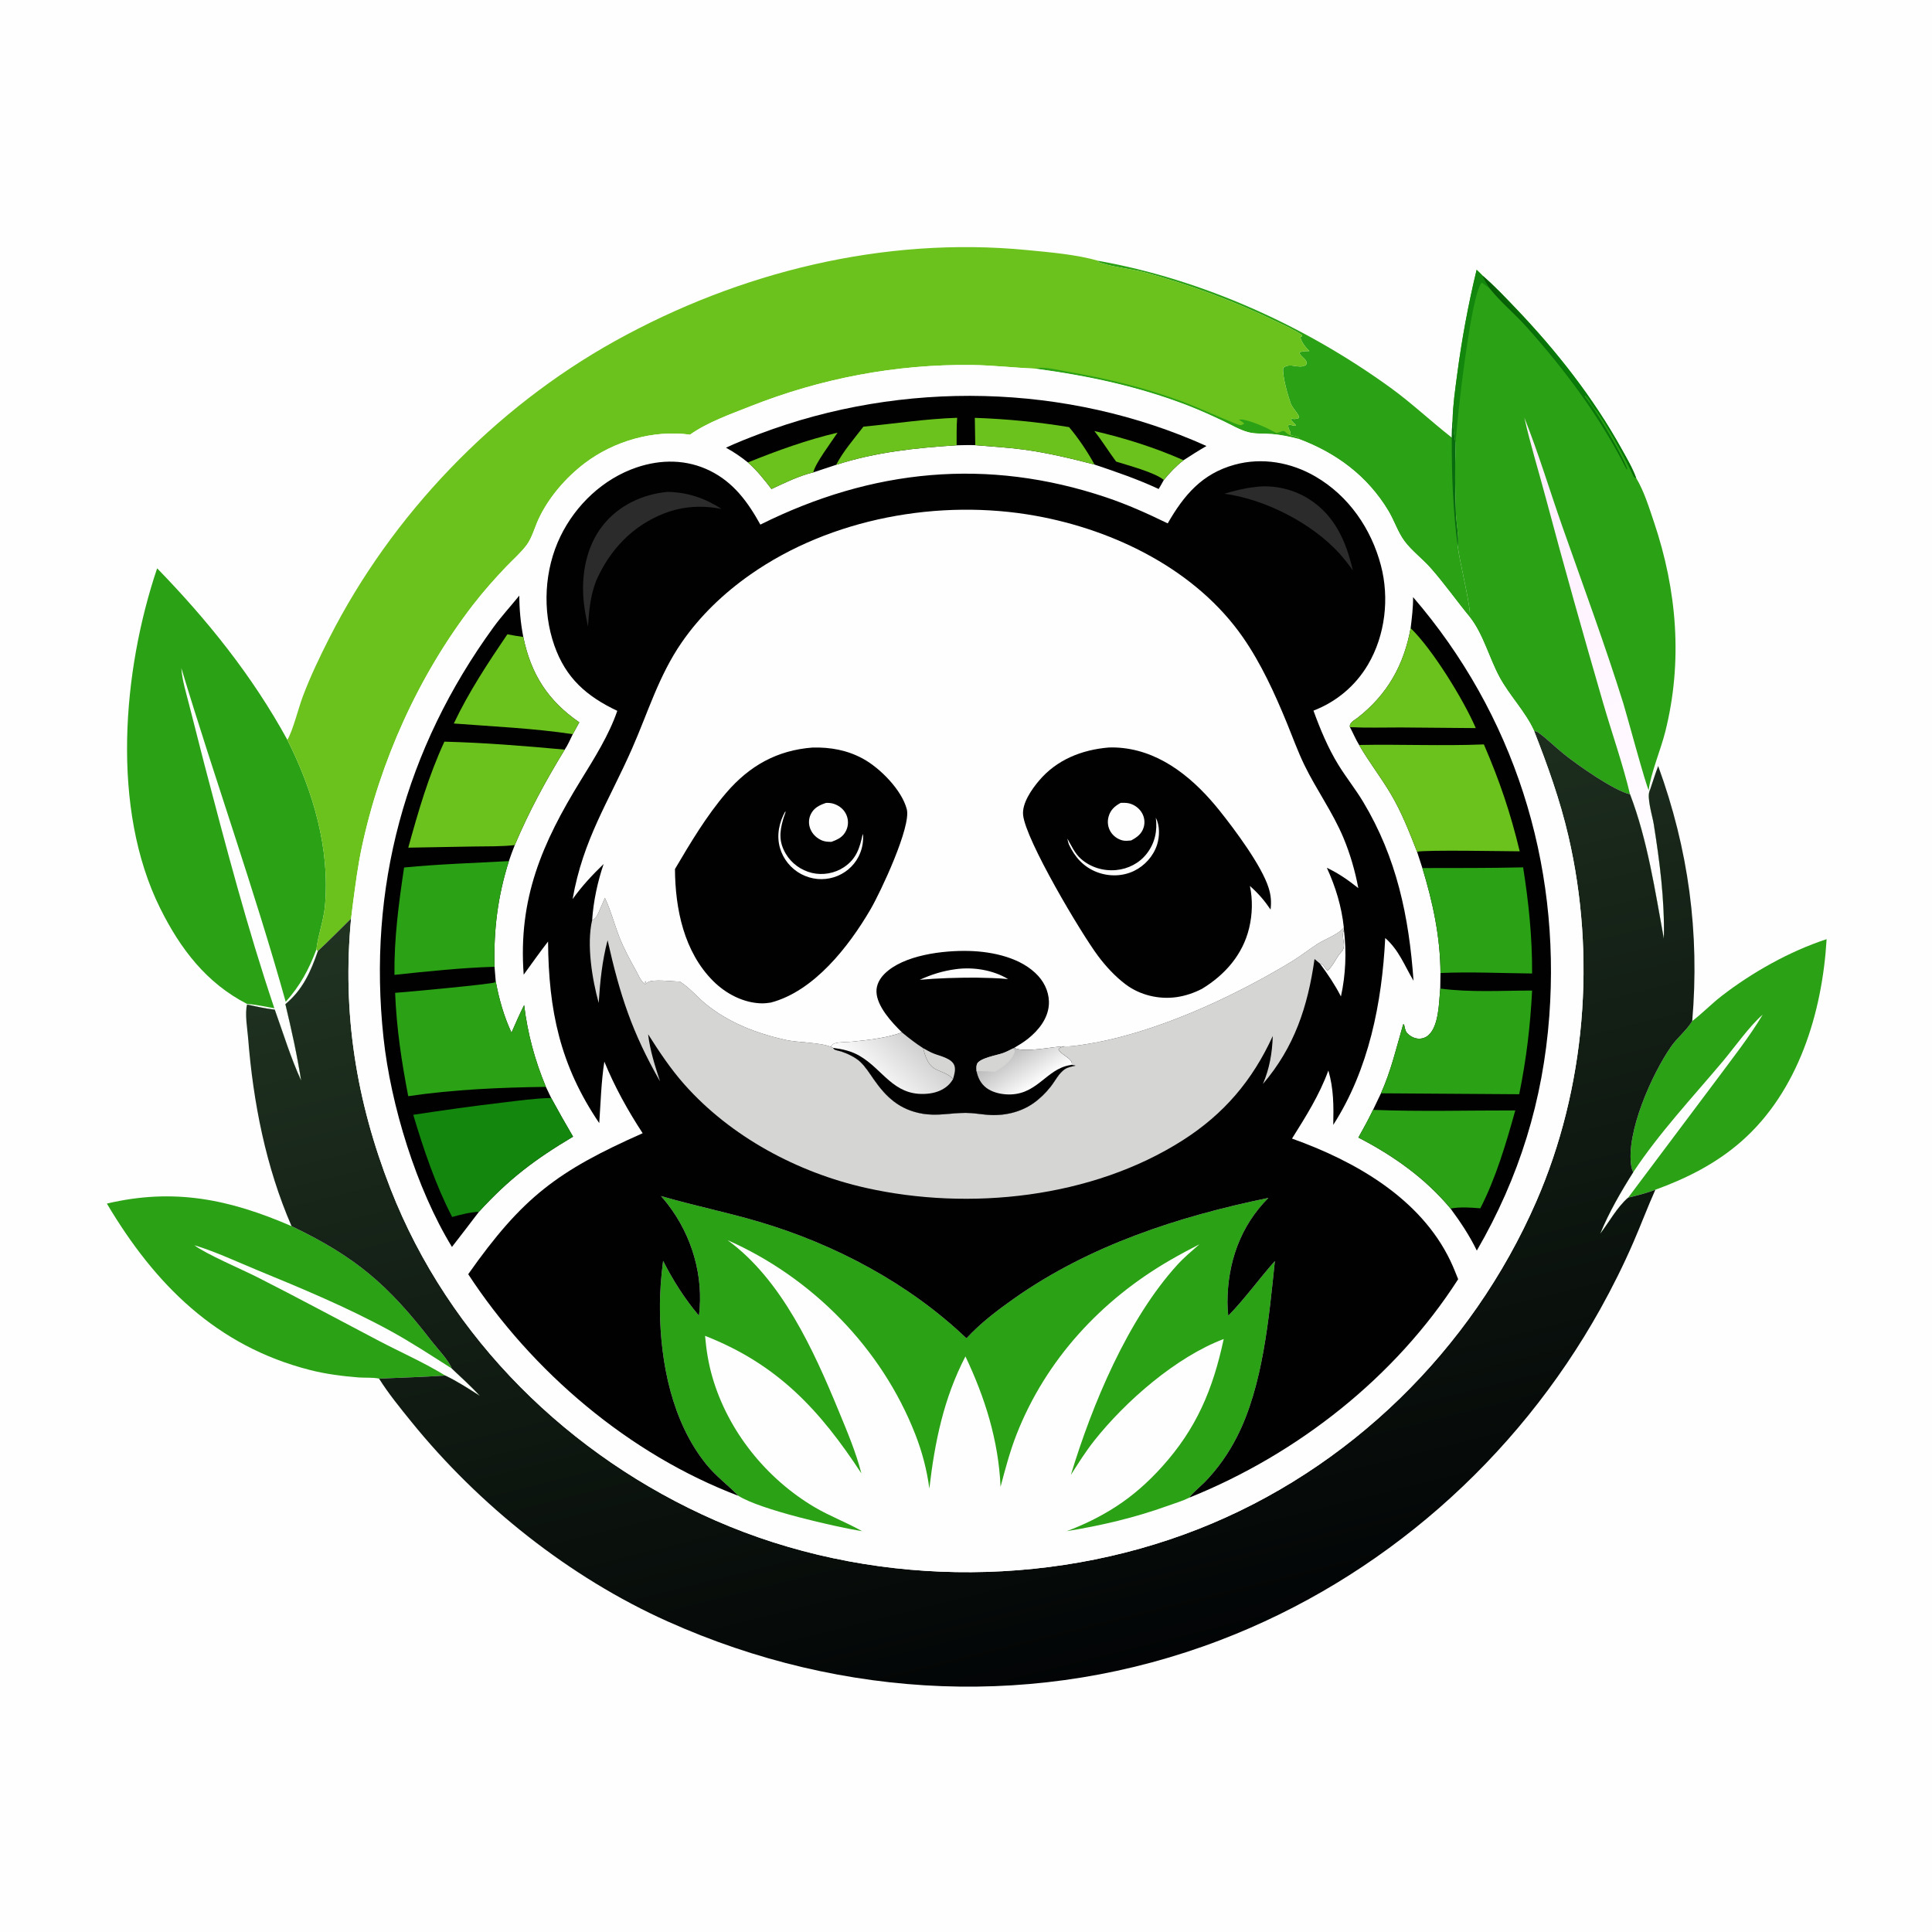 <?xml version="1.0" encoding="utf-8" ?>
<svg xmlns="http://www.w3.org/2000/svg" xmlns:xlink="http://www.w3.org/1999/xlink" width="1024" height="1024">
	<path fill="#FEFEFE" d="M0 0L1024 0L1024 1024L0 1024L0 0Z"/>
	<path fill="#2BA115" d="M582.331 138.272C637.519 148.19 691.654 172.65 736.961 205.48C748.315 213.707 758.466 223.325 769.481 231.944C769.503 228.879 769.585 225.887 769.905 222.836C770.3 226.933 770.743 230.964 771.499 235.011C771.109 247.301 771.171 259.618 771.647 271.907C771.875 277.811 773.279 284.149 772.706 290.005C773.581 297.597 779.884 322.506 779.023 327.135C771.922 318.522 765.532 309.38 758.121 301.003C753.802 296.12 748.311 292.085 744.415 286.881C740.862 282.137 738.927 275.916 735.855 270.793C724.829 252.403 708.335 240.147 688.471 232.704L687.992 231.602C686.775 231.228 685.57 230.976 684.322 230.736L683.686 229.876L683.923 228.959C683.294 227.754 682.861 226.943 682.716 225.566L683.411 225.038C684.503 225.364 685.509 225.572 686.639 225.709L686.728 225.188C685.913 224.402 685.139 223.607 684.382 222.766L684.637 221.715C685.977 222.465 686.856 221.941 688.326 221.63C688.882 220.899 687.998 219.856 687.545 219.129C686.471 217.404 684.767 215.697 684.082 213.784C682.652 209.789 679.479 198.932 680.159 194.951C684.049 191.858 688.229 195.891 692.211 193.431C693.657 190.568 689.372 189.442 688.698 186.911C690.217 185.948 692.215 186.16 693.99 186.07C692.066 184.263 689.655 181.223 689.174 178.566L690.136 178.229L690.088 177.65C686.078 174.798 681.136 172.698 676.702 170.543C654.373 159.686 630.542 150.891 606.594 144.379C599.223 142.375 588.406 141.464 581.941 138.829L582.331 138.272Z"/>
	<path fill="#086B10" d="M769.481 231.944C769.503 228.879 769.585 225.887 769.905 222.836C770.3 226.933 770.743 230.964 771.499 235.011C771.109 247.301 771.171 259.618 771.647 271.907C771.875 277.811 773.279 284.149 772.706 290.005C770.029 270.579 769.415 251.518 769.481 231.944Z"/>
	<path fill="#2BA115" d="M896.922 541.156L897.404 540.79C902.6 536.789 907.164 532.025 912.351 528.005C928.649 515.372 948.543 504.199 968.145 497.775C965.843 536.721 953.16 578.354 923.099 604.839C909.666 616.674 894.084 624.512 877.371 630.593C872.662 632.394 867.847 633.605 862.952 634.774C857.039 639.889 852.905 647.684 848.153 653.885C852.699 642.692 859.202 631.504 865.641 621.302C865.22 620.316 864.819 619.309 864.64 618.247C861.628 600.343 875.604 569.165 885.814 554.569C888.954 550.079 893.524 546.463 896.458 541.898C896.615 541.652 896.767 541.403 896.922 541.156Z"/>
	<path fill="#FEFEFE" d="M865.641 621.302C879.586 600.248 896.812 581.933 913.002 562.686C919.159 555.366 927.406 543.657 934.278 537.774C927.178 549.643 918.226 560.938 909.982 572.066L862.952 634.774C857.039 639.889 852.905 647.684 848.153 653.885C852.699 642.692 859.202 631.504 865.641 621.302Z"/>
	<path fill="#2BA115" d="M56.642 637.919C92.254 629.534 121.558 635.606 154.527 649.882C188.627 666.256 205.564 680.846 228.692 710.753C231.597 714.511 237.956 721.151 239.433 725.333C244.438 730.084 249.629 734.683 254.274 739.791C248.365 736.015 242.348 732.1 236.01 729.08C224.297 729.816 212.62 730.194 200.898 730.686C197.684 729.988 193.446 730.333 190.057 730.069C181.453 729.399 172.742 728.278 164.371 726.149C114.655 713.502 82.029 680.712 56.642 637.919Z"/>
	<path fill="#FEFEFE" d="M236.01 729.08C224.854 722.215 212.465 716.779 200.845 710.69C179.324 699.412 157.941 687.856 136.267 676.875C128.422 672.9 108.806 664.518 103.049 660.009C114.321 663.422 125.359 668.667 136.263 673.153C160.111 682.963 183.948 692.871 206.62 705.237C217.878 711.378 228.617 718.458 239.433 725.333C244.438 730.084 249.629 734.683 254.274 739.791C248.365 736.015 242.348 732.1 236.01 729.08Z"/>
	<path fill="#2BA115" d="M131 532.135C109.405 521.072 95.574 502.893 84.914 481.442C58.676 428.645 64.949 355.554 83.286 301.217C110.171 328.895 133.757 358.251 152.316 392.154C165.922 419.133 175.028 449.84 172.225 480.29C171.501 488.151 168.556 495.569 167.694 503.241L168.49 504.055C164.71 515.047 160.4 524.67 151.262 532.229C154.492 545.718 157.458 558.974 159.601 572.692C154.07 560.694 150.097 547.561 145.618 535.118C140.601 534.598 135.866 533.457 130.946 532.435L131 532.135Z"/>
	<path fill="#FEFEFE" d="M145.416 534.404C131.063 491.859 119.774 448.682 108.369 405.282L100.329 373.848C98.726 367.433 96.567 360.675 96.098 354.074C113.971 413.258 134.781 471.427 151.428 530.976C159.015 522.542 163.733 513.842 167.694 503.241L168.49 504.055C164.71 515.047 160.4 524.67 151.262 532.229C154.492 545.718 157.458 558.974 159.601 572.692C154.07 560.694 150.097 547.561 145.618 535.118C140.601 534.598 135.866 533.457 130.946 532.435L131 532.135C135.753 532.414 140.707 533.615 145.416 534.404Z"/>
	<path fill="#2BA115" d="M782.641 143.005C783.697 143.933 784.658 144.952 785.636 145.959C792.027 151.43 797.795 157.565 803.6 163.642C824.983 186.027 844.421 210.78 859.463 237.901C862.194 242.825 865.303 248.083 867.221 253.377C871.381 260.321 874.036 268.984 876.617 276.636C888.84 312.868 891.986 350.566 882.622 387.854C880.267 397.232 874.869 410.085 873.862 418.698L874.433 418.935C872.648 422.411 875.828 432.446 876.493 436.614C879.666 456.47 882.389 477.308 881.862 497.462C877.193 472.053 873.208 445.181 863.946 420.976C855.45 419.087 836.053 405.411 828.897 399.652C824.333 395.98 820.106 391.718 815.381 388.276C814.621 387.723 814.032 387.538 813.108 387.441C808.517 377.272 800.095 368.836 794.729 358.922C789.189 348.685 786.159 336.276 779.023 327.135C779.884 322.506 773.581 297.597 772.706 290.005C773.279 284.149 771.875 277.811 771.647 271.907C771.171 259.618 771.109 247.301 771.499 235.011C770.743 230.964 770.3 226.933 769.905 222.836C770.057 214.787 771.253 206.652 772.303 198.683C774.78 179.885 778.192 161.437 782.641 143.005Z"/>
	<path fill="#13860D" d="M782.641 143.005C783.697 143.933 784.658 144.952 785.636 145.959C786.634 148.461 787.992 150.552 789.469 152.78L785.393 149.764C779.591 155.138 771.928 224.783 771.499 235.011C770.743 230.964 770.3 226.933 769.905 222.836C770.057 214.787 771.253 206.652 772.303 198.683C774.78 179.885 778.192 161.437 782.641 143.005Z"/>
	<defs>
		<linearGradient id="gradient_0" gradientUnits="userSpaceOnUse" x1="812.203" y1="183.149" x2="818.533" y2="178.685">
			<stop offset="0" stop-color="#075B06"/>
			<stop offset="1" stop-color="#097C0A"/>
		</linearGradient>
	</defs>
	<path fill="url(#gradient_0)" d="M785.636 145.959C792.027 151.43 797.795 157.565 803.6 163.642C824.983 186.027 844.421 210.78 859.463 237.901C862.194 242.825 865.303 248.083 867.221 253.377C866.63 253.304 866.42 253.08 865.949 252.738C862.074 244.106 850.925 223.601 845.004 216.427C844.217 215.475 843.639 214.645 843.06 213.548C842.5 212.486 841.964 211.421 841.082 210.577C840.879 210.382 840.643 210.225 840.424 210.05L840.765 210.112L840.14 209.663L839.958 210.143C845.133 215.912 860.037 241.285 862.449 248.582L862.179 248.83C848.073 220.99 829.689 196.264 808.931 173.072C802.857 166.286 795.679 160.372 789.918 153.334L789.469 152.78C787.992 150.552 786.634 148.461 785.636 145.959Z"/>
	<defs>
		<linearGradient id="gradient_1" gradientUnits="userSpaceOnUse" x1="805.717" y1="251.271" x2="890.783" y2="483.229">
			<stop offset="0" stop-color="#FFEFFF"/>
			<stop offset="1" stop-color="white"/>
		</linearGradient>
	</defs>
	<path fill="url(#gradient_1)" d="M807.921 221.316C815.459 240.237 821.379 260.04 828.141 279.266C839.104 310.433 850.621 341.499 860.465 373.043C862.217 378.657 872.66 417.554 873.862 418.698L874.433 418.935C872.648 422.411 875.828 432.446 876.493 436.614C879.666 456.47 882.389 477.308 881.862 497.462C877.193 472.053 873.208 445.181 863.946 420.976C860.052 404.677 854.371 388.706 849.7 372.61C839.188 336.39 828.934 300.105 819.231 263.659C815.485 249.588 811.102 235.512 807.921 221.316Z"/>
	<path fill="#6BC21D" d="M152.316 392.154C155.315 387.041 158.149 375.358 160.514 369.087C164.5 358.519 169.417 348.254 174.526 338.191C207.685 272.879 261.84 216.418 325.852 180.819C391.911 144.082 468.647 125.182 544.322 132.534C556.721 133.739 570.326 134.848 582.331 138.272L581.941 138.829C588.406 141.464 599.223 142.375 606.594 144.379C630.542 150.891 654.373 159.686 676.702 170.543C681.136 172.698 686.078 174.798 690.088 177.65L690.136 178.229L689.174 178.566C689.655 181.223 692.066 184.263 693.99 186.07C692.215 186.16 690.217 185.948 688.698 186.911C689.372 189.442 693.657 190.568 692.211 193.431C688.229 195.891 684.049 191.858 680.159 194.951C679.479 198.932 682.652 209.789 684.082 213.784C684.767 215.697 686.471 217.404 687.545 219.129C687.998 219.856 688.882 220.899 688.326 221.63C686.856 221.941 685.977 222.465 684.637 221.715L684.382 222.766C685.139 223.607 685.913 224.402 686.728 225.188L686.639 225.709C685.509 225.572 684.503 225.364 683.411 225.038L682.716 225.566C682.861 226.943 683.294 227.754 683.923 228.959L683.686 229.876L684.322 230.736C685.57 230.976 686.775 231.228 687.992 231.602L688.471 232.704C683.804 231.44 679.061 230.441 674.236 230.034C670.145 229.688 665.407 230.098 661.444 229.019C657.078 227.83 652.735 225.246 648.637 223.299C642.453 220.362 636.141 217.475 629.756 215.003C603.576 204.864 576.429 199.086 548.671 195.381C537.422 194.934 526.29 193.593 514.998 193.459C474.871 192.981 435.036 200.576 397.753 215.344C387.178 219.533 375.048 223.797 365.719 230.381C346.444 227.728 325.493 233.756 310.048 245.432C299.955 253.062 290.664 263.792 285.358 275.327C283.422 279.538 281.938 285.115 279.183 288.817C276.078 292.99 271.92 296.563 268.328 300.328C262.122 306.833 256.117 313.607 250.625 320.729C221.936 357.928 201.356 403.644 191.666 449.564C189.655 459.093 188.412 468.849 187.122 478.496L186.086 486.847C180.258 492.619 174.475 498.447 168.49 504.055L167.694 503.241C168.556 495.569 171.501 488.151 172.225 480.29C175.028 449.84 165.922 419.133 152.316 392.154Z"/>
	<path fill="#2BA115" d="M548.671 195.381C552.786 193.99 560.291 196.036 564.569 196.763C585.234 200.271 605.928 205.174 625.618 212.44C634.06 215.556 642.252 219.387 650.591 222.771C651.757 223.244 657.27 225.776 657.985 225.293C658.122 225.2 659.295 224.652 659.458 224.575C658.713 223.62 657.683 223.118 656.658 222.516C659.419 221.54 668.571 225.561 671.45 226.897C672.402 227.339 673.312 227.847 674.239 228.339C675.008 228.747 675.79 229.134 676.561 229.539C677.768 229.239 678.856 228.879 680.005 228.403C680.973 228.605 681.112 228.749 681.844 229.46C682.703 230.295 683.182 230.491 684.322 230.736C685.57 230.976 686.775 231.228 687.992 231.602L688.471 232.704C683.804 231.44 679.061 230.441 674.236 230.034C670.145 229.688 665.407 230.098 661.444 229.019C657.078 227.83 652.735 225.246 648.637 223.299C642.453 220.362 636.141 217.475 629.756 215.003C603.576 204.864 576.429 199.086 548.671 195.381Z"/>
	<defs>
		<linearGradient id="gradient_2" gradientUnits="userSpaceOnUse" x1="603.959" y1="881.512" x2="487.199" y2="413.916">
			<stop offset="0" stop-color="#020405"/>
			<stop offset="1" stop-color="#203321"/>
		</linearGradient>
	</defs>
	<path fill="url(#gradient_2)" d="M813.108 387.441C814.032 387.538 814.621 387.723 815.381 388.276C820.106 391.718 824.333 395.98 828.897 399.652C836.053 405.411 855.45 419.087 863.946 420.976C873.208 445.181 877.193 472.053 881.862 497.462C882.389 477.308 879.666 456.47 876.493 436.614C875.828 432.446 872.648 422.411 874.433 418.935C875.892 414.629 877.257 410.231 878.868 405.981C894.96 450.178 900.902 494.343 896.922 541.156C896.767 541.403 896.615 541.652 896.458 541.898C893.524 546.463 888.954 550.079 885.814 554.569C875.604 569.165 861.628 600.343 864.64 618.247C864.819 619.309 865.22 620.316 865.641 621.302C859.202 631.504 852.699 642.692 848.153 653.885C852.905 647.684 857.039 639.889 862.952 634.774C867.847 633.605 872.662 632.394 877.371 630.593C873.271 639.764 869.747 649.173 865.748 658.385C860.516 670.438 854.611 682.307 848.213 693.781C803.684 773.644 732.107 836.699 646.617 869.353C550.999 905.874 446.987 901.081 353.952 859.43C301.842 836.101 253.768 797.741 217.939 753.46C212.037 746.165 205.896 738.641 200.898 730.686C212.62 730.194 224.297 729.816 236.01 729.08C242.348 732.1 248.365 736.015 254.274 739.791C249.629 734.683 244.438 730.084 239.433 725.333C237.956 721.151 231.597 714.511 228.692 710.753C205.564 680.846 188.627 666.256 154.527 649.882C140.876 618.436 134.18 584.258 131.499 550.218C131.103 545.186 129.657 537.293 130.946 532.435C135.866 533.457 140.601 534.598 145.618 535.118C150.097 547.561 154.07 560.694 159.601 572.692C157.458 558.974 154.492 545.718 151.262 532.229C160.4 524.67 164.71 515.047 168.49 504.055C174.475 498.447 180.258 492.619 186.086 486.847C181.312 536.79 188.743 583.385 207.011 630.138C237.984 709.401 301.818 772.04 379.285 805.935C459.124 840.868 553.959 842.319 635.056 810.459C714.984 779.058 779.976 715.489 814.243 636.846C840.413 576.783 846.078 506.864 831.277 443.142C826.841 424.043 820.245 405.67 813.108 387.441Z"/>
	<path fill="#FEFEFE" d="M365.719 230.381C375.048 223.797 387.178 219.533 397.753 215.344C435.036 200.576 474.871 192.981 514.998 193.459C526.29 193.593 537.422 194.934 548.671 195.381C576.429 199.086 603.576 204.864 629.756 215.003C636.141 217.475 642.453 220.362 648.637 223.299C652.735 225.246 657.078 227.83 661.444 229.019C665.407 230.098 670.145 229.688 674.236 230.034C679.061 230.441 683.804 231.44 688.471 232.704C708.335 240.147 724.829 252.403 735.855 270.793C738.927 275.916 740.862 282.137 744.415 286.881C748.311 292.085 753.802 296.12 758.121 301.003C765.532 309.38 771.922 318.522 779.023 327.135C786.159 336.276 789.189 348.685 794.729 358.922C800.095 368.836 808.517 377.272 813.108 387.441C820.245 405.67 826.841 424.043 831.277 443.142C846.078 506.864 840.413 576.783 814.243 636.846C779.976 715.489 714.984 779.058 635.056 810.459C553.959 842.319 459.124 840.868 379.285 805.935C301.818 772.04 237.984 709.401 207.011 630.138C188.743 583.385 181.312 536.79 186.086 486.847L187.122 478.496C188.412 468.849 189.655 459.093 191.666 449.564C201.356 403.644 221.936 357.928 250.625 320.729C256.117 313.607 262.122 306.833 268.328 300.328C271.92 296.563 276.078 292.99 279.183 288.817C281.938 285.115 283.422 279.538 285.358 275.327C290.664 263.792 299.955 253.062 310.048 245.432C325.493 233.756 346.444 227.728 365.719 230.381Z"/>
	<path fill="#000100" d="M384.781 237.29C390.589 234.556 396.65 232.208 402.653 229.938C478.448 201.276 565.377 203.042 639.472 236.395C635.331 238.756 631.296 241.339 627.3 243.938C623.286 247.029 620.034 250.482 616.843 254.4C616.012 256.024 615.028 257.598 614.119 259.182C603.05 254.008 591.695 250.122 580.133 246.239C567.756 243.02 555.381 240.033 542.694 238.316C534.133 237.158 525.509 236.704 516.908 235.954C513.626 235.818 510.307 235.963 507.023 236.013C485.329 237.379 463.994 239.647 443.187 246.359L431.107 250.364C423.448 252.204 416.001 255.853 408.895 259.189C405.019 254.124 401.218 249.32 396.402 245.109C392.693 242.124 388.967 239.568 384.781 237.29Z"/>
	<path fill="#6BC21D" d="M580.031 228.464C595.891 232.08 612.437 237.323 627.3 243.938C623.286 247.029 620.034 250.482 616.843 254.4C612.103 250.349 597.674 246.632 591.565 244.643C587.589 239.339 584.183 233.655 580.031 228.464Z"/>
	<path fill="#6BC21D" d="M396.402 245.109C412.001 238.805 427.536 233.183 443.94 229.311C441.09 233.648 431.68 246.186 431.107 250.364C423.448 252.204 416.001 255.853 408.895 259.189C405.019 254.124 401.218 249.32 396.402 245.109Z"/>
	<path fill="#6BC21D" d="M457.633 226.133C474.244 224.546 490.574 221.987 507.313 221.436C506.919 226.239 507.087 231.19 507.023 236.013C485.329 237.379 463.994 239.647 443.187 246.359C446.886 239.22 452.728 232.5 457.633 226.133Z"/>
	<path fill="#6BC21D" d="M516.672 221.465C533.451 222.048 550.072 223.652 566.637 226.391C571.405 231.99 576.65 239.776 580.133 246.239C567.756 243.02 555.381 240.033 542.694 238.316C534.133 237.158 525.509 236.704 516.908 235.954L516.672 221.465Z"/>
	<path fill="#000100" d="M748.964 316.49C802.371 378.468 827.18 457.124 821.17 538.407C817.859 583.186 805.273 624.015 782.744 662.837C778.845 654.785 774.097 647.733 768.817 640.554C755.478 624.487 738.439 612.454 719.971 602.932C722.7 598.091 725.329 593.26 727.744 588.251L731.94 579.474C737.296 567.524 740.095 555.394 743.714 542.919L744.189 543.01C744.501 544.324 744.78 546.372 745.688 547.409C747.104 549.027 749.219 550.227 751.368 550.474C753.448 550.712 755.532 550.062 757.102 548.681C762.701 543.756 762.699 530.922 763.359 523.947L763.487 515.714C763.416 496.816 759.425 478.068 753.885 460.085L751.081 451.473C746.967 440.946 742.854 430.41 737.068 420.66C731.839 411.848 725.483 403.726 720.361 394.855C718.536 391.859 717.153 388.523 715.506 385.412C714.926 383.09 717.993 381.66 719.62 380.388C735.387 368.059 744.103 352.457 747.675 332.933C748.327 327.458 749.003 322.016 748.964 316.49Z"/>
	<path fill="#6BC21D" d="M747.675 332.933C759.225 344.072 775.738 370.894 782.199 385.909L742.512 385.569C733.536 385.554 724.47 385.846 715.506 385.412C714.926 383.09 717.993 381.66 719.62 380.388C735.387 368.059 744.103 352.457 747.675 332.933Z"/>
	<path fill="#2BA115" d="M727.744 588.251C752.855 589.231 778.003 588.504 803.13 588.549C798.321 605.901 792.844 624.371 784.611 640.431C779.361 640.015 774.031 639.598 768.817 640.554C755.478 624.487 738.439 612.454 719.971 602.932C722.7 598.091 725.329 593.26 727.744 588.251Z"/>
	<path fill="#2BA115" d="M753.885 460.085C771.682 460.034 789.499 460.148 807.291 459.716C810.27 478.581 812.154 496.859 812.04 515.975C795.951 515.803 779.554 515.021 763.487 515.714C763.416 496.816 759.425 478.068 753.885 460.085Z"/>
	<path fill="#2BA115" d="M763.359 523.947C779.159 526.096 796.094 524.997 812.05 525.018C811.125 543.568 808.953 561.767 805.209 579.966L731.94 579.474C737.296 567.524 740.095 555.394 743.714 542.919L744.189 543.01C744.501 544.324 744.78 546.372 745.688 547.409C747.104 549.027 749.219 550.227 751.368 550.474C753.448 550.712 755.532 550.062 757.102 548.681C762.701 543.756 762.699 530.922 763.359 523.947Z"/>
	<path fill="#6BC21D" d="M720.361 394.855C742.393 394.424 764.478 395.447 786.495 394.55C794.869 413.995 800.517 430.608 805.481 451.213C799.028 451.21 754.614 450.338 751.081 451.473C746.967 440.946 742.854 430.41 737.068 420.66C731.839 411.848 725.483 403.726 720.361 394.855Z"/>
	<path fill="#000100" d="M239.542 660.903C220.692 630.041 207.108 585.829 203.257 549.948C194.751 470.7 214.765 396.7 261.647 332.326C265.87 326.526 270.738 321.258 275.241 315.681C275.262 323.091 275.948 330.324 277.353 337.603C281.381 357.244 290.361 371.375 307.037 382.849L303.592 389.121C302.257 391.831 301.015 394.82 299.322 397.317C289.287 413.689 280.299 430.218 272.842 447.922C271.752 450.733 270.643 453.531 269.719 456.403C263.797 475.081 261.598 492.876 262.109 512.412L262.749 520.106C264.508 529.623 267.05 538.537 271.096 547.338C273.263 542.435 275.372 537.499 277.803 532.719C279.63 547.815 283.49 562.044 289.333 576.062L292.15 581.96C295.899 588.859 299.769 595.671 303.729 602.452C283.489 614.498 269.708 624.905 253.854 642.265C249.15 648.526 244.32 654.698 239.542 660.903Z"/>
	<path fill="#6BC21D" d="M268.909 336.189C271.721 336.725 274.515 337.226 277.353 337.603C281.381 357.244 290.361 371.375 307.037 382.849L303.592 389.121C282.652 385.978 261.609 385.099 240.529 383.471C248.463 366.719 258.546 351.496 268.909 336.189Z"/>
	<path fill="#2BA115" d="M214.176 459.795C232.616 457.979 251.22 457.415 269.719 456.403C263.797 475.081 261.598 492.876 262.109 512.412C244.461 512.945 226.614 514.828 209.067 516.7C208.852 497.419 211.333 478.796 214.176 459.795Z"/>
	<path fill="#13860D" d="M219.028 590.864C234.785 588.459 250.537 586.248 266.367 584.381C274.895 583.376 283.563 582.113 292.15 581.96C295.899 588.859 299.769 595.671 303.729 602.452C283.489 614.498 269.708 624.905 253.854 642.265C248.982 642.514 244.336 643.753 239.647 645.018C230.845 628.01 224.494 609.166 219.028 590.864Z"/>
	<path fill="#6BC21D" d="M235.529 393.092C256.818 393.643 278.12 395.368 299.322 397.317C289.287 413.689 280.299 430.218 272.842 447.922C265.586 448.743 258.07 448.536 250.768 448.67L216.394 449.282C221.755 429.825 227.074 411.473 235.529 393.092Z"/>
	<path fill="#2BA115" d="M262.749 520.106C264.508 529.623 267.05 538.537 271.096 547.338C273.263 542.435 275.372 537.499 277.803 532.719C279.63 547.815 283.49 562.044 289.333 576.062C265.155 576.393 240.296 577.439 216.369 581.001C212.843 562.717 210.154 544.893 209.423 526.231C214.749 525.866 260.573 521.651 262.555 520.632L262.193 520.533L262.749 520.106Z"/>
	<path fill="#2BA115" d="M350.33 633.919C367.42 638.929 384.939 642.443 402.059 647.496C442.413 659.405 481.691 680.192 512.244 709.343C519.646 701.32 528.354 694.677 537.249 688.399C577.419 660.046 624.537 644.77 672.272 634.92C657.378 649.847 650.631 669.253 650.577 690.259C650.571 692.623 650.742 695.031 651.001 697.381C659.844 688.318 667.301 677.861 675.712 668.386C672.556 698.377 669.439 734.321 655.705 761.369C651.139 770.363 645.293 778.675 638.219 785.879C637.082 787.037 630.188 793.048 630.576 793.696C626.917 795.502 622.828 796.717 618.979 798.103C601.47 804.407 583.747 808.564 565.384 811.553C574.57 808.116 583.312 803.826 591.554 798.494C600.648 792.611 608.549 785.539 615.8 777.515C634.252 757.097 642.878 736.339 648.597 709.707C623.438 719.193 596.577 742.597 579.893 763.683C575.358 769.415 571.502 775.599 567.571 781.75C578.861 744.537 597.652 699.299 624.082 670.312C627.676 666.37 631.719 663.022 635.71 659.505C630.453 662.194 625.223 664.999 620.111 667.955C583.56 689.092 554.265 720.804 538.798 760.271C535.238 769.355 532.82 778.612 530.312 788.024C529.238 763.562 522.124 740.89 511.701 718.924C500.167 741.165 495.449 764.257 492.573 788.944C491.267 779.039 488.761 769.548 485.129 760.24C467.287 714.517 430.394 677.065 385.625 657.312C414.355 678.205 431.37 715.9 444.53 747.854C448.94 758.562 453.683 769.662 456.534 780.907C434.541 747.325 412.14 723.076 373.704 708.022C374.328 715.469 375.492 722.694 377.575 729.881C385.887 758.568 406.174 783.737 431.814 798.874C439.781 803.578 448.419 806.78 456.433 811.286L456.924 811.566C442.399 809.175 402.865 800.152 391.391 792.82L390.688 792.107C385.224 786.644 379.319 782.255 374.373 776.151C356.248 753.785 350.007 722.309 349.778 694.067C349.708 685.484 350.337 676.791 351.465 668.286C356.664 678.561 362.999 688.562 370.464 697.331C373.087 676.401 366.741 654.811 353.865 638.198C352.734 636.738 351.55 635.305 350.33 633.919Z"/>
	<path fill="#000100" d="M618.91 277.402C627.499 262.462 637.063 251.078 654.343 246.313C668.917 242.294 684.286 245.034 697.237 252.582C714.796 262.815 726.76 280.15 731.908 299.679C736.486 317.048 734.215 336.735 725.054 352.265C718.429 363.494 708.311 371.977 696.166 376.652C699.732 386.473 703.908 396.527 709.396 405.43C713.51 412.106 718.442 418.245 722.482 424.968C740.29 454.6 746.791 485.824 749.198 519.817L748.973 519.441C744.27 511.446 741.394 503.517 734.197 497.168C732.474 531.529 725.521 566.802 706.657 596.209C706.869 586.165 706.901 577.13 704.06 567.387C699.289 580.47 692.134 591.745 684.791 603.473C718.174 615.383 752.816 635.059 768.694 668.169C770.232 671.375 771.539 674.7 772.857 678.002C739.532 730.019 687.64 770.698 630.576 793.696C630.188 793.048 637.082 787.037 638.219 785.879C645.293 778.675 651.139 770.363 655.705 761.369C669.439 734.321 672.556 698.377 675.712 668.386C667.301 677.861 659.844 688.318 651.001 697.381C650.742 695.031 650.571 692.623 650.577 690.259C650.631 669.253 657.378 649.847 672.272 634.92C624.537 644.77 577.419 660.046 537.249 688.399C528.354 694.677 519.646 701.32 512.244 709.343C481.691 680.192 442.413 659.405 402.059 647.496C384.939 642.443 367.42 638.929 350.33 633.919C351.55 635.305 352.734 636.738 353.865 638.198C366.741 654.811 373.087 676.401 370.464 697.331C362.999 688.562 356.664 678.561 351.465 668.286C350.337 676.791 349.708 685.484 349.778 694.067C350.007 722.309 356.248 753.785 374.373 776.151C379.319 782.255 385.224 786.644 390.688 792.107L391.391 792.82C333.409 770.816 281.929 726.984 248.161 675.357C276.919 634.575 295.339 620.722 340.62 600.637C332.726 588.547 325.795 576.059 320.311 562.681C318.629 573.616 318.383 584.282 317.615 595.274C296.806 564.576 290.767 535.513 290.48 499.042C285.974 504.818 281.87 510.699 277.566 516.595C274.563 476.244 287.347 446.864 307.763 413.669C314.831 402.176 322.811 389.59 327.169 376.763C310.963 369.064 299.929 359.517 293.821 342.125C287.322 323.619 288.473 301.91 297.053 284.258C305.155 267.589 319.693 253.787 337.339 247.776C350.301 243.36 363.932 243.399 376.344 249.533C388.865 255.721 396.429 266.16 403.011 278.046C462.207 248.569 523.274 242.422 586.333 263.626C597.64 267.428 608.193 272.179 618.91 277.402Z"/>
	<path fill="#FEFEFE" d="M712.318 492.917C713.736 504.593 713.254 516.638 710.726 528.141C707.534 521.947 703.758 516.325 699.62 510.729C699.783 510.753 699.95 510.76 700.109 510.801C701.075 511.052 701.448 511.659 701.95 512.438C702.46 513.23 702.922 513.878 703.59 514.555C706.858 511.667 708.119 507.466 711.07 504.409C713.793 501.587 710.969 497.274 712.012 493.814C712.103 493.511 712.216 493.216 712.318 492.917Z"/>
	<path fill="#2A2B2A" d="M664.805 258.193C674.641 256.735 685.323 259.171 693.682 264.448C707.504 273.173 713.52 286.98 717.031 302.341C714.807 299.153 712.437 296.22 709.878 293.295C695.161 277.187 670.496 264.592 648.925 261.684C654.169 260.171 659.359 258.738 664.805 258.193Z"/>
	<path fill="#2A2B2A" d="M353.762 260.701C364.606 260.941 373.362 263.933 382.479 269.746C372.134 267.736 361.99 268.272 352.092 272.093C335.298 278.575 323.125 291.515 315.981 307.818C312.807 316.031 312.276 323.444 311.626 332.117C310.764 327.932 309.909 323.724 309.445 319.473C307.882 305.156 310.56 289.487 319.839 278.068C328.249 267.717 340.659 261.968 353.762 260.701Z"/>
	<path fill="#D5D5D4" d="M320.598 475.893C320.688 476.081 320.779 476.269 320.866 476.458C323.758 482.72 325.525 489.53 327.996 495.974C330.521 502.559 333.825 508.608 337.249 514.756C338.351 516.735 339.946 520.752 342.111 521.66C342.049 521.394 341.941 521.135 341.926 520.862C341.91 520.555 341.99 520.25 342.021 519.944L342.611 521.231C342.836 521.045 343.055 520.852 343.285 520.671C345.733 518.743 356.768 520.273 360.312 520.246L360.875 520.606C365.758 523.793 369.417 528.322 373.897 531.998C386.102 542.013 400.744 547.626 416.008 551.099C423.048 552.701 434.674 552.387 440.582 554.946L441.595 555.399C441.781 555.664 441.887 556.009 442.153 556.196C442.805 556.653 445.014 557.025 445.877 557.308C449.173 558.387 453.429 560.42 455.957 562.801C458.747 565.43 461.002 569.07 463.188 572.197C469.84 581.71 476.886 588.133 488.65 590.238C496.746 591.686 503.801 589.866 511.796 589.853C515.702 589.847 519.624 590.587 523.517 590.893C532.033 591.563 540.908 589.603 547.91 584.617C551.271 582.224 554.263 579.243 556.832 576.022C559.221 573.028 561.237 568.723 564.472 566.636C566.077 565.601 568.224 565.248 570.065 564.82L568.014 564.403C569.05 561.223 562.204 559.069 560.991 556.149C561.996 554.969 562.713 554.976 564.18 554.562C567.273 554.799 570.806 554.168 573.874 553.72C610.795 548.332 653.026 528.808 684.798 509.525C689.565 506.631 693.84 503.134 698.521 500.16C702.313 497.75 709.558 495.192 712.256 491.599L712.318 492.917C712.216 493.216 712.103 493.511 712.012 493.814C710.969 497.274 713.793 501.587 711.07 504.409C708.119 507.466 706.858 511.667 703.59 514.555C702.922 513.878 702.46 513.23 701.95 512.438C701.448 511.659 701.075 511.052 700.109 510.801C699.95 510.76 699.783 510.753 699.62 510.729L696.728 508.301C693.163 533.455 686.096 554.987 669.367 574.536C672.887 566.406 674.324 557.915 674.586 549.112C663.836 572.672 648.678 590.476 626.812 604.413C578.809 635.008 513.787 641.913 458.934 629.601C422.844 621.5 387.335 602.548 362.663 574.69C355.377 566.464 349.385 557.419 343.51 548.169C344.533 556.833 347.145 564.872 349.823 573.131C334.949 547.109 328.549 527.346 322.033 498.348C319.116 509.461 318.075 520.149 317.319 531.563C313.832 518.981 310.836 500.574 313.851 487.666C315.841 486.926 316.45 485.385 317.318 483.48C318.459 480.976 319.512 478.423 320.598 475.893Z"/>
	<path fill="#FEFEFE" d="M303.491 476.542C309.062 444.82 322.45 425.231 334.954 396.884C343.461 377.598 349.125 358.19 361.272 340.568C371.054 326.376 383.649 314.376 397.735 304.507C440.443 274.583 497.981 264.201 548.952 273.391C590.97 280.965 634.115 302.158 658.911 337.988C668.442 351.761 675.616 367.507 681.966 382.947C685.061 390.473 687.77 398.088 691.324 405.422C697.713 418.603 706.349 430.442 712.028 444.001C715.614 452.564 718.221 461.61 719.937 470.725C714.528 466.42 709.532 462.936 703.253 459.932C707.923 470.12 711.059 480.443 712.256 491.599C709.558 495.192 702.313 497.75 698.521 500.16C693.84 503.134 689.565 506.631 684.798 509.525C653.026 528.808 610.795 548.332 573.874 553.72C570.806 554.168 567.273 554.799 564.18 554.562C562.713 554.976 561.996 554.969 560.991 556.149C562.204 559.069 569.05 561.223 568.014 564.403L570.065 564.82C568.224 565.248 566.077 565.601 564.472 566.636C561.237 568.723 559.221 573.028 556.832 576.022C554.263 579.243 551.271 582.224 547.91 584.617C540.908 589.603 532.033 591.563 523.517 590.893C519.624 590.587 515.702 589.847 511.796 589.853C503.801 589.866 496.746 591.686 488.65 590.238C476.886 588.133 469.84 581.71 463.188 572.197C461.002 569.07 458.747 565.43 455.957 562.801C453.429 560.42 449.173 558.387 445.877 557.308C445.014 557.025 442.805 556.653 442.153 556.196C441.887 556.009 441.781 555.664 441.595 555.399L440.582 554.946C434.674 552.387 423.048 552.701 416.008 551.099C400.744 547.626 386.102 542.013 373.897 531.998C369.417 528.322 365.758 523.793 360.875 520.606L360.312 520.246C356.768 520.273 345.733 518.743 343.285 520.671C343.055 520.852 342.836 521.045 342.611 521.231L342.021 519.944C341.99 520.25 341.91 520.555 341.926 520.862C341.941 521.135 342.049 521.394 342.111 521.66C339.946 520.752 338.351 516.735 337.249 514.756C333.825 508.608 330.521 502.559 327.996 495.974C325.525 489.53 323.758 482.72 320.866 476.458C320.779 476.269 320.688 476.081 320.598 475.893C319.512 478.423 318.459 480.976 317.318 483.48C316.45 485.385 315.841 486.926 313.851 487.666C314.517 477.724 316.721 467.365 319.935 457.951C313.901 463.769 308.373 469.694 303.491 476.542Z"/>
	<path fill="#000100" d="M478.06 547.201C472.813 542.029 464.693 533.409 464.542 525.559C464.473 521.943 466.289 518.673 468.795 516.173C478.892 506.1 500.12 503.675 513.582 504.028C526.139 504.357 541.522 507.602 550.342 517.331C554.129 521.508 556.358 527.089 555.9 532.767C555.316 540.009 550.424 546.088 544.95 550.478C542.635 552.334 540.12 553.859 537.577 555.377C542.731 558.094 557.509 554.845 563.573 554.583L564.18 554.562C562.713 554.976 561.996 554.969 560.991 556.149C562.204 559.069 569.05 561.223 568.014 564.403L570.065 564.82C568.224 565.248 566.077 565.601 564.472 566.636C561.237 568.723 559.221 573.028 556.832 576.022C554.263 579.243 551.271 582.224 547.91 584.617C540.908 589.603 532.033 591.563 523.517 590.893C519.624 590.587 515.702 589.847 511.796 589.853C503.801 589.866 496.746 591.686 488.65 590.238C476.886 588.133 469.84 581.71 463.188 572.197C461.002 569.07 458.747 565.43 455.957 562.801C453.429 560.42 449.173 558.387 445.877 557.308C445.014 557.025 442.805 556.653 442.153 556.196C441.887 556.009 441.781 555.664 441.595 555.399L440.582 554.946L440.504 554.454C441.173 553.683 441.76 553.145 442.772 552.901C445.572 552.228 449.026 552.369 451.92 552.081C460.372 551.24 470.082 550.134 478.06 547.201Z"/>
	<path fill="#D5D5D4" d="M489.26 555.531C490.984 556.481 492.731 557.503 494.546 558.267C497.986 559.717 504.526 560.813 505.874 564.858C506.604 567.05 505.728 569.845 505.122 571.964C502.782 568.965 498.682 568.272 495.459 566.437C491.592 564.235 490.361 559.504 489.26 555.531Z"/>
	<path fill="#FEFEFE" d="M506.649 513.672C515.898 512.421 526.313 514.108 534.331 518.94C528.633 518.326 522.835 518.333 517.108 518.159C507.185 518.165 497.366 518.442 487.477 519.31C493.793 516.451 499.763 514.582 506.649 513.672Z"/>
	<defs>
		<linearGradient id="gradient_3" gradientUnits="userSpaceOnUse" x1="536.643" y1="556.134" x2="549.262" y2="575.428">
			<stop offset="0" stop-color="#BDBCBC"/>
			<stop offset="1" stop-color="white"/>
		</linearGradient>
	</defs>
	<path fill="url(#gradient_3)" d="M537.577 555.377C542.731 558.094 557.509 554.845 563.573 554.583L564.18 554.562C562.713 554.976 561.996 554.969 560.991 556.149C562.204 559.069 569.05 561.223 568.014 564.403L567.285 564.512C553.984 566.611 549.572 581.389 532.703 579.989C529.339 579.71 525.575 578.686 522.843 576.63C519.837 574.367 518.394 571.365 517.588 567.775C517.53 566.517 517.375 565.243 517.797 564.032C518.905 560.847 528.51 559.27 531.58 558.163C533.454 557.487 535.245 556.542 537.018 555.64L537.577 555.377Z"/>
	<path fill="#D5D5D4" d="M517.588 567.775C517.53 566.517 517.375 565.243 517.797 564.032C518.905 560.847 528.51 559.27 531.58 558.163C533.454 557.487 535.245 556.542 537.018 555.64L537.974 557.037C536.607 561.962 532.154 565.345 527.876 567.745L527.312 568.055C524.056 567.849 520.851 567.705 517.588 567.775Z"/>
	<defs>
		<linearGradient id="gradient_4" gradientUnits="userSpaceOnUse" x1="483.129" y1="550.846" x2="460.803" y2="574.032">
			<stop offset="0" stop-color="#D1D0D0"/>
			<stop offset="1" stop-color="white"/>
		</linearGradient>
	</defs>
	<path fill="url(#gradient_4)" d="M478.06 547.201C481.674 550.144 485.315 553.037 489.26 555.531C490.361 559.504 491.592 564.235 495.459 566.437C498.682 568.272 502.782 568.965 505.122 571.964C504.107 573.666 502.879 575.113 501.271 576.282C497.868 578.758 493.917 579.674 489.762 579.804C473.403 580.317 467.964 566.897 455.747 559.709C451.219 557.045 446.745 556.1 441.595 555.399L440.582 554.946L440.504 554.454C441.173 553.683 441.76 553.145 442.772 552.901C445.572 552.228 449.026 552.369 451.92 552.081C460.372 551.24 470.082 550.134 478.06 547.201Z"/>
	<path fill="#000100" d="M587.61 396.197C590.085 396.088 592.673 396.206 595.135 396.477C616.497 398.826 633.532 413.541 646.447 429.712C654.395 439.664 668.688 458.78 672.389 470.559C673.65 474.57 673.91 477.924 673.431 482.083C670.177 477.271 666.837 473.435 662.478 469.58C664.018 476.92 663.813 484.603 662.07 491.891C658.704 505.966 649.254 516.706 637.083 524.091C632.921 526.243 628.363 527.801 623.722 528.482C614.318 529.86 604.164 527.46 596.536 521.683C591.002 517.491 586.149 512.233 581.999 506.691C572.904 494.544 543.632 445.311 542.267 431.977C541.627 425.728 546.869 418.288 550.748 413.716C560.158 402.622 573.374 397.404 587.61 396.197Z"/>
	<path fill="#FEFEFE" d="M612.607 433.398C614.773 437.63 614.68 443.371 613.241 447.81C611.31 453.769 606.709 458.87 601.087 461.592C594.952 464.563 587.738 464.67 581.405 462.244C574.274 459.512 569.622 454.23 566.487 447.446C566.145 446.454 565.928 445.469 565.701 444.446C567.777 448.06 569.692 452.37 572.857 455.162C578.015 459.714 584.746 461.782 591.564 461.15C597.943 460.559 603.879 457.518 607.824 452.431C612.153 446.85 613.523 440.283 612.607 433.398Z"/>
	<path fill="#FEFEFE" d="M594.007 425.535C595.458 425.502 596.998 425.458 598.418 425.796C601.294 426.482 603.947 428.466 605.369 431.061C606.604 433.315 606.919 435.965 606.195 438.436C605.155 441.982 602.634 443.799 599.517 445.463C598.004 445.605 596.433 445.803 594.939 445.433C592.315 444.783 589.921 443.019 588.555 440.688C587.163 438.314 586.834 435.51 587.565 432.862C588.553 429.279 590.825 427.232 594.007 425.535Z"/>
	<path fill="#000100" d="M430.754 396.206C440.202 396.009 448.987 397.559 457.362 402.115C466.462 407.064 478.004 418.741 480.626 428.937C482.988 438.118 466.829 472.678 461.301 482.128C449.815 501.763 431.431 525.349 408.579 531.377C407.069 531.598 405.556 531.805 404.027 531.796C394.309 531.735 384.77 526.747 378.007 519.982C362.515 504.486 357.872 481.737 357.747 460.611C365.891 446.798 374.407 432.482 384.867 420.268C397.165 405.905 411.806 397.632 430.754 396.206Z"/>
	<path fill="#FEFEFE" d="M416.275 429.92C416.299 430.753 416.375 430.491 416.131 431.17C415.726 432.294 415.319 433.394 414.995 434.546C413.127 441.181 412.835 446.337 416.495 452.536C419.499 457.623 424.613 461.304 430.347 462.669C436.074 464.031 442.417 462.898 447.315 459.631C453.978 455.187 455.732 449.328 457.265 441.962L457.482 443.131C457.545 447.01 456.821 450.526 455.056 454.008C452.384 459.28 447.575 463.234 441.94 464.97C436.158 466.751 430.018 466.118 424.676 463.305C419.205 460.423 415.04 455.28 413.368 449.324C411.491 442.634 412.963 435.852 416.275 429.92Z"/>
	<path fill="#FEFEFE" d="M437.817 425.559C439.26 425.479 440.802 425.64 442.167 426.125C445.082 427.161 447.474 429.15 448.667 432.04C449.746 434.655 449.704 437.546 448.514 440.113C446.876 443.642 444.162 444.92 440.664 446.191C438.974 446.196 437.296 446.131 435.712 445.474C432.887 444.303 430.54 442.101 429.44 439.22C428.493 436.74 428.56 434.018 429.707 431.622C431.374 428.143 434.327 426.717 437.817 425.559Z"/>
</svg>
